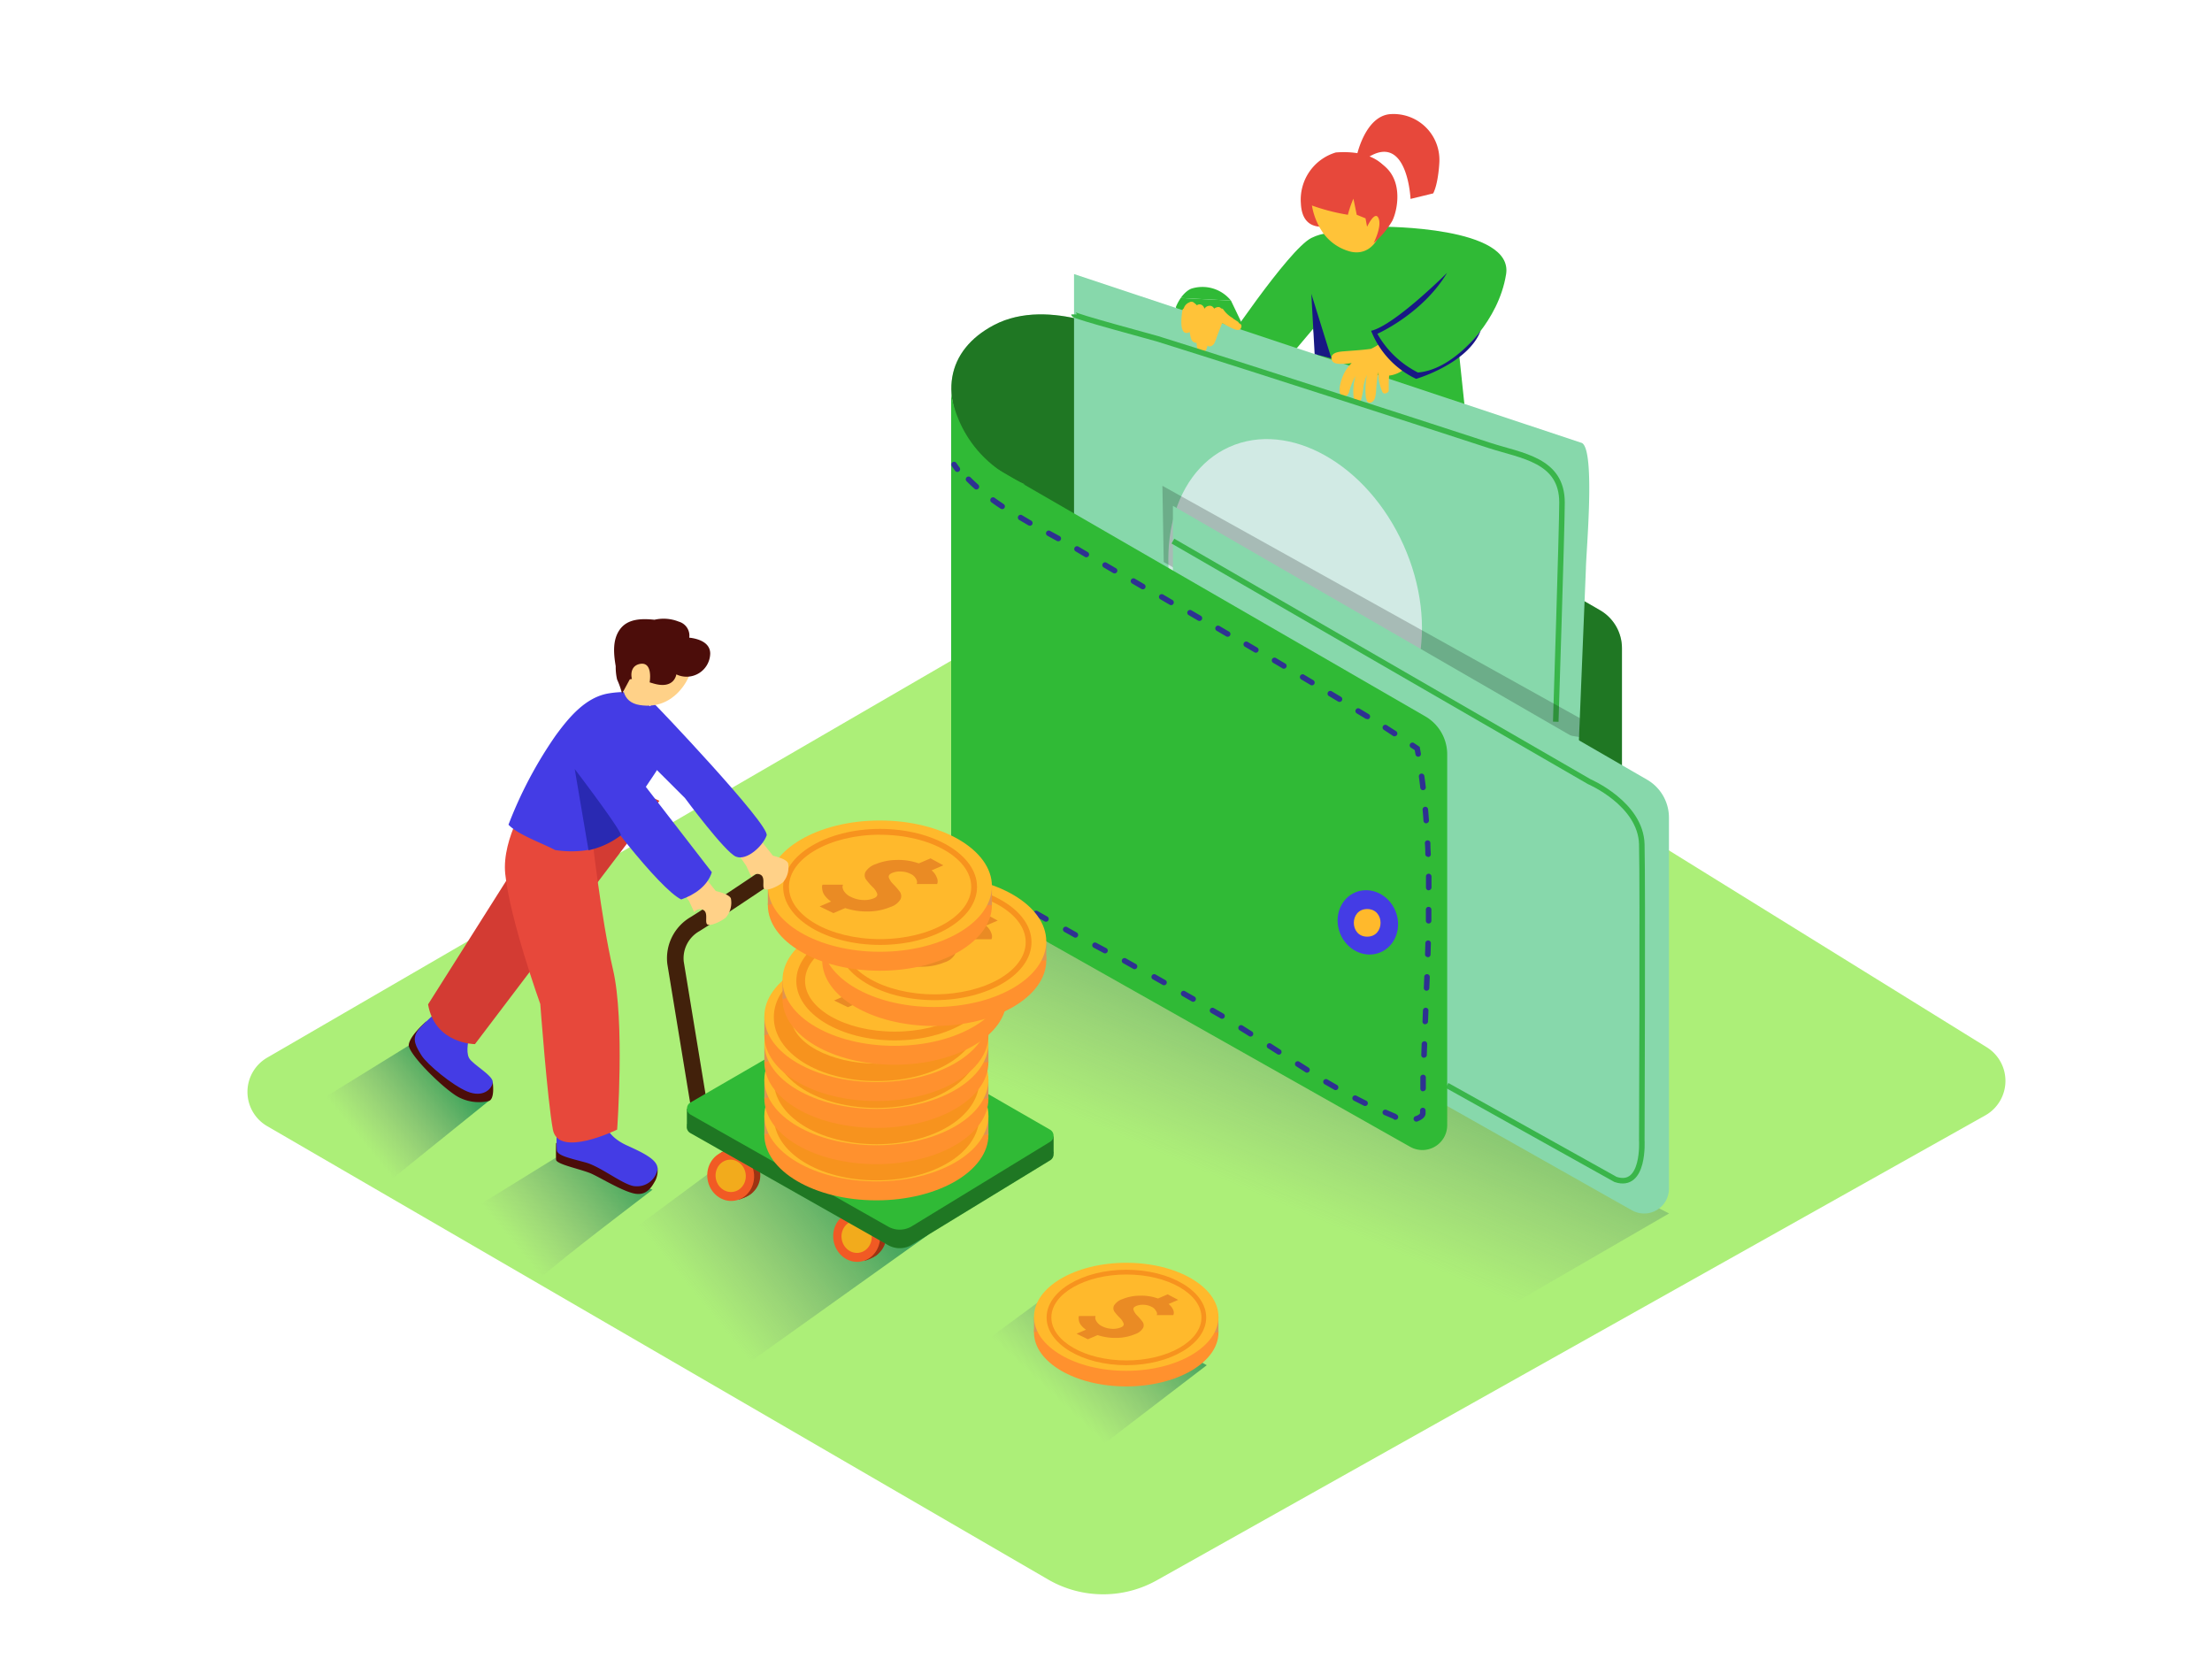 <svg id="Layer_1" data-name="Layer 1" xmlns="http://www.w3.org/2000/svg" xmlns:xlink="http://www.w3.org/1999/xlink" viewBox="0 0 400 300"><defs><linearGradient id="linear-gradient" x1="215.96" y1="211.13" x2="243.51" y2="145.55" gradientUnits="userSpaceOnUse"><stop offset="0" stop-color="gray" stop-opacity="0"/><stop offset="1" stop-color="#009245"/></linearGradient><linearGradient id="linear-gradient-2" x1="126.1" y1="234.55" x2="161.74" y2="205.36" xlink:href="#linear-gradient"/><linearGradient id="linear-gradient-3" x1="92" y1="223.78" x2="117.16" y2="203.18" xlink:href="#linear-gradient"/><linearGradient id="linear-gradient-4" x1="64.56" y1="205.19" x2="84.66" y2="188.72" xlink:href="#linear-gradient"/><linearGradient id="linear-gradient-5" x1="188.74" y1="250.68" x2="210.14" y2="227.8" xlink:href="#linear-gradient"/></defs><title>#31-40</title><path d="M209.22,285.75,359,201.7a7.16,7.16,0,0,0,.27-12.32L214.07,99.44a7.16,7.16,0,0,0-7.36-.11L48.31,191.26a7.16,7.16,0,0,0,0,12.38l141.25,82A19.84,19.84,0,0,0,209.22,285.75Z" fill="#acef78"/><path d="M252.68,247.89l49.14-28.46-123.3-62.79-42.08,31.09C142.77,191.58,246.47,243.88,252.68,247.89Z" fill="url(#linear-gradient)"/><path d="M129.42,250.71l38.48-27.46-26.29-21L99.53,233.37C105.85,237.21,123.21,246.7,129.42,250.71Z" fill="url(#linear-gradient-2)"/><path d="M118,215.13l-16.66-6.3L75,225.1c5.89,3.58,12.17,6.39,18,10C101,228,109.53,221.65,118,215.13Z" fill="url(#linear-gradient-3)"/><path d="M68.65,215,88.37,199.1,75.63,188,49.34,204.24C55.66,208.08,62.44,211,68.65,215Z" fill="url(#linear-gradient-4)"/><path d="M289.36,110.36,203.6,60.85v80.52l83,46.86a4.49,4.49,0,0,0,6.7-3.91V117.24A7.94,7.94,0,0,0,289.36,110.36Z" fill="#30ba36"/><path d="M222.6,54.36l-9.08-.48a8.71,8.71,0,0,0-.89,1.65l1.13,3.9,12.4,2.37Z" fill="#30ba36"/><path d="M244.54,43.22c-.62,0-3.21-2.24-7.38-.2s-16.78,21-16.78,21l8.55,5.54,8.55-10.13,2.43,16.26S249,82.64,265,74.9L263.85,64s7.11-5.73,8.5-14.41S249.94,41,249.94,41" fill="#30ba36"/><path d="M265,74.9a63.74,63.74,0,0,1,3.26,18L241.61,80.45l-1.71-4.72" fill="#ffc339"/><path d="M289.36,110.36,203.6,60.85v80.52l83,46.86a4.49,4.49,0,0,0,6.7-3.91V117.24A7.94,7.94,0,0,0,289.36,110.36Z" opacity="0.36"/><path d="M203.6,60.85s-13.74-7.41-23.88-2.06c-8.56,4.52-10.28,13-3.6,22.49s33.3,23.37,33.3,23.37" fill="#30ba36"/><path d="M203.6,60.85s-13.74-7.41-23.88-2.06c-8.56,4.52-10.28,13-3.6,22.49s33.3,23.37,33.3,23.37" opacity="0.36"/><path d="M286.08,80.11,194.22,49.56v80.52l83,46.86a4.49,4.49,0,0,0,6.7-3.91l2.86-70.18C286.8,100,288.53,81.53,286.08,80.11Z" fill="#87d8ab"/><path d="M241.56,27.57a8.9,8.9,0,0,0-6.32,9.2c.3,6.87,7.47,3.3,7.47,3.3l7.24.93s1.31-.27,1.79-6S247.35,27.12,241.56,27.57Z" fill="#e7483b"/><path d="M237.3,34.39c-.56,2.34.42,5.29,1.56,7.12a8.79,8.79,0,0,0,5.39,4c2.4.55,4.23-.78,5.16-2.95a10.16,10.16,0,0,0,.43-7.32,7.53,7.53,0,0,0-4.5-4.39,7.37,7.37,0,0,0-6.6,1.18A4.18,4.18,0,0,0,237.3,34.39Z" fill="#ffc339"/><path d="M236.38,36.84a36.53,36.53,0,0,0,7.36,2,18.86,18.86,0,0,1,1-2.91c.07.31.6,2.91.6,2.91l1.59.64.28,1.53s1.44-3.07,2.08-1.53-.91,4.49-.91,4.49a15.43,15.43,0,0,0,3.37-4c1.15-2.2,2.93-10.85-6.41-11.79S236.38,36.84,236.38,36.84Z" fill="#e7483b"/><path d="M245.36,28.12s1.47-7,5.92-7.47a8.29,8.29,0,0,1,9,8.69s-.15,3.72-1.11,5.63l-4.1,1s-.53-11.94-7.62-7.55" fill="#e7483b"/><path d="M249.37,62.25a10,10,0,0,1-1.46.83c-1.53.22-3.06.3-4.64.43-.73.06-2.58.11-2.5,1.28s1.53,1,2.24,1c.47,0,.95-.08,1.42-.14a7,7,0,0,0-1.54,2.21c-.36.84-1,2.7-.42,3.57s1.36,0,1.53-.67A11.25,11.25,0,0,1,245.13,68a9.51,9.51,0,0,0-.2,4.78.57.57,0,0,0,1,.13,13.91,13.91,0,0,0,.65-3.14,13.22,13.22,0,0,1,.61-2,13.48,13.48,0,0,0-.2,4.1.56.56,0,0,0,.13.3s0,.07,0,.1a.57.57,0,0,0,.71.54c.83-.22.92-1.22,1-2a32.65,32.65,0,0,1,.4-3.55,8.73,8.73,0,0,0,.75,3.62.49.49,0,0,0,.74.18.53.53,0,0,0,.41-.52c0-.54,0-1.08,0-1.62l.07-1a5.39,5.39,0,0,0,2.9-1.3A16.7,16.7,0,0,1,249.37,62.25Z" fill="#ffc339"/><path d="M215.37,52.22a3.57,3.57,0,0,0-.58.33,5.48,5.48,0,0,0-1.27,1.33l9.08.48A6.62,6.62,0,0,0,215.37,52.22Z" fill="#30ba36"/><path d="M224.23,58.53l-.21-.11a.47.47,0,0,0-.2-.27l-.81-.52a.42.42,0,0,0-.14-.14A5.14,5.14,0,0,1,221.24,56a.48.48,0,0,0-.42-.22.62.62,0,0,0-.6-.25,1.28,1.28,0,0,0-.66.28,1,1,0,0,0-.53-.48,1.13,1.13,0,0,0-1.24.51,1,1,0,0,0-.47-.69.78.78,0,0,0-.89.06,1.66,1.66,0,0,0-.41-.37l-.07-.07a.72.72,0,0,0-.89-.09,1.71,1.71,0,0,0-1,1.09.51.51,0,0,0-.26.39c-.11.82-.69,4.52,1.09,4a.48.48,0,0,0,.24-.17c0,.13,0,.25.06.38.13.82.27,1.59,1.2,1.64,0,.79.24,1.9.94,1.84a.45.45,0,0,0,.6-.32,2.47,2.47,0,0,0,.42-1.06c.19.21.47.27.88,0a.94.94,0,0,0,.15-.15.51.51,0,0,0,.23-.3,8.61,8.61,0,0,0,.44-1.13l.93-2.43.32.1a15.35,15.35,0,0,0,1.74.9c.47.2,1.24.45,1.41-.27A.51.51,0,0,0,224.23,58.53Z" fill="#ffc339"/><path d="M194.22,56.85c0,.35,14.22,4.14,15.14,4.43,10.77,3.37,21.51,6.82,32.25,10.28q13.89,4.47,27.77,9c5.78,1.88,13.08,2.59,13.08,10.31,0,4.57-1.13,39.64-1.13,39.64" fill="none" stroke="#39b54a" stroke-miterlimit="10"/><ellipse cx="234.2" cy="107.35" rx="21.48" ry="29.07" transform="translate(-23.42 105.39) rotate(-24.19)" fill="#d1eae4"/><ellipse cx="252.68" cy="157.97" rx="20.8" ry="28.15" transform="translate(-35.95 83.83) rotate(-17.61)" fill="#d1eae4"/><polyline points="285.56 133.27 285.7 129.87 210.2 87.85 210.44 101.63 257.7 128.91" opacity="0.2"/><path d="M297.86,141,212.1,91.47V172l83,46.86a4.49,4.49,0,0,0,6.7-3.91V147.85A7.94,7.94,0,0,0,297.86,141Z" fill="#87d8ab"/><path d="M212.1,97.85l75.29,43.5s9.32,4,9.5,11.33,0,53.51,0,53.51.55,8.85-4.75,7.09l-30.47-17" fill="none" stroke="#39b54a" stroke-miterlimit="10"/><path d="M257.7,129.52,172,80v80.52l83,46.86a4.49,4.49,0,0,0,6.7-3.91V136.39A7.94,7.94,0,0,0,257.7,129.52Z" fill="#30ba36"/><path d="M172,86.88V71s.93,11.35,13.38,16.6" fill="#30ba36"/><path d="M173.12,85.34a.5.5,0,0,1-.4-.2q-.3-.41-.59-.83a.5.5,0,1,1,.82-.57q.28.41.57.8a.5.5,0,0,1-.4.8Z" fill="#2e3192"/><path d="M252.18,133.16a.5.5,0,0,1-.27-.08L250.27,132a.5.5,0,1,1,.54-.84l1.65,1.06a.5.5,0,0,1-.27.92ZM247.23,130A.5.5,0,0,1,247,130l-1.66-1a.5.5,0,1,1,.53-.85l1.66,1a.5.5,0,0,1-.26.92Zm-5-3.07a.5.5,0,0,1-.26-.07l-1.67-1a.5.5,0,0,1,.51-.86l1.67,1a.5.5,0,0,1-.26.93Zm-5-3a.5.5,0,0,1-.25-.07l-1.68-1a.5.5,0,0,1,.51-.86l1.68,1a.5.5,0,0,1-.25.93Zm-5.06-3a.5.5,0,0,1-.25-.07l-1.69-1a.5.5,0,1,1,.5-.87l1.69,1a.5.5,0,0,1-.25.93Zm-5.08-2.91a.5.5,0,0,1-.25-.06l-1.7-1a.5.5,0,1,1,.49-.87l1.7,1a.5.5,0,0,1-.25.94Zm-5.1-2.88a.5.5,0,0,1-.25-.06l-1.7-1a.5.5,0,1,1,.49-.87l1.71,1a.5.5,0,0,1-.25.94Zm-5.11-2.86a.5.5,0,0,1-.24-.06l-1.71-1a.5.5,0,0,1,.49-.87l1.71,1a.5.5,0,0,1-.24.94Zm-5.12-2.86a.5.5,0,0,1-.24-.06l-1.71-1a.5.5,0,0,1,.49-.87l1.7,1a.5.5,0,0,1-.24.94Zm-5.11-2.86a.5.5,0,0,1-.25-.06l-1.7-1a.5.5,0,0,1,.49-.87l1.7,1a.5.5,0,0,1-.25.94Zm-5.11-2.88a.5.5,0,0,1-.25-.06l-1.7-1a.5.5,0,0,1,.5-.87l1.7,1a.5.5,0,0,1-.25.94Zm-5.09-2.9a.5.5,0,0,1-.25-.07l-1.69-1a.5.5,0,0,1,.5-.87l1.69,1a.5.5,0,0,1-.25.93Zm-5.09-2.9a.5.5,0,0,1-.24-.06l-1.71-.94a.5.5,0,1,1,.48-.88l1.72.94a.5.5,0,0,1-.24.94Zm-5.14-2.82a.5.5,0,0,1-.25-.06l-1.7-1a.5.5,0,0,1,.5-.86l1.69,1a.5.5,0,0,1-.25.94Zm-5-3a.5.5,0,0,1-.28-.08q-.83-.54-1.62-1.12a.5.5,0,1,1,.58-.81q.78.56,1.59,1.1a.5.5,0,0,1-.28.92Zm-4.66-3.54a.5.5,0,0,1-.33-.13q-.74-.66-1.44-1.36a.5.5,0,1,1,.71-.71q.68.68,1.4,1.32a.5.5,0,0,1-.33.87Z" fill="#2e3192"/><path d="M256.46,136.84a.5.5,0,0,1-.49-.42l-.14-.77-.65-.43a.5.5,0,1,1,.55-.83l1,.67.21,1.2a.5.5,0,0,1-.41.58Z" fill="#2e3192"/><path d="M256.22,202.82a.5.5,0,0,1-.18-1c.52-.2.74-.43.75-.51v-.49a.5.5,0,0,1,1,0v.5c0,.57-.51,1.09-1.39,1.43A.5.5,0,0,1,256.22,202.82Zm-3.88-.32a.5.5,0,0,1-.3-.1l-.1-.08-1.63-.7a.5.5,0,1,1,.4-.92l1.68.72.25.17a.5.5,0,0,1-.3.9ZM246.85,200a.5.5,0,0,1-.22-.05l-1.81-.92a.5.5,0,1,1,.46-.89l1.79.91a.5.5,0,0,1-.22.95Zm10.48-2.65h0a.5.5,0,0,1-.49-.51q0-1,0-2a.5.5,0,1,1,1,0q0,1,0,2A.5.5,0,0,1,257.33,197.32Zm-15.81-.22a.49.49,0,0,1-.25-.07l-1.75-1a.5.5,0,0,1,.52-.86l1.73,1a.5.5,0,0,1-.25.93Zm-5.17-3.15a.5.5,0,0,1-.27-.08l-1.7-1.09a.5.5,0,0,1,.54-.84l1.7,1.08a.5.5,0,0,1-.27.92Zm21.14-2.69h0a.5.5,0,0,1-.48-.52l.07-2a.52.52,0,0,1,.52-.48.5.5,0,0,1,.48.52l-.07,2A.5.5,0,0,1,257.48,191.26Zm-26.24-.58a.49.49,0,0,1-.27-.08l-1.7-1.08a.5.5,0,0,1,.54-.84l1.7,1.09a.5.5,0,0,1-.27.92Zm-5.11-3.26a.5.5,0,0,1-.27-.08l-1.71-1.07a.5.5,0,1,1,.53-.85l1.71,1.08a.5.5,0,0,1-.27.92Zm31.57-2.22h0a.5.5,0,0,1-.48-.52l.08-2a.51.51,0,0,1,.52-.48.5.5,0,0,1,.48.52l-.08,2A.5.5,0,0,1,257.7,185.2Zm-36.72-1a.49.49,0,0,1-.26-.07l-1.73-1a.5.5,0,0,1,.51-.86l1.73,1a.5.5,0,0,1-.26.93Zm-5.22-3.07a.5.5,0,0,1-.25-.07l-1.75-1a.5.5,0,0,1,.49-.87l1.75,1a.5.5,0,0,1-.25.93Zm42.18-2h0a.5.5,0,0,1-.48-.52l.08-2a.49.49,0,0,1,.52-.48.5.5,0,0,1,.48.52l-.08,2A.5.5,0,0,1,257.95,179.15Zm-47.46-1a.5.5,0,0,1-.24-.06l-1.77-1a.5.5,0,1,1,.48-.88l1.77,1a.5.5,0,0,1-.24.94Zm-5.32-2.9a.5.5,0,0,1-.24-.06l-1.78-1a.5.5,0,1,1,.47-.88l1.78,1a.5.5,0,0,1-.24.94Zm53-2.19h0a.5.5,0,0,1-.48-.52l.06-2a.51.51,0,0,1,.51-.49.5.5,0,0,1,.49.51l-.06,2A.5.5,0,0,1,258.17,173.1Zm-58.35-.67a.49.49,0,0,1-.23-.06l-1.78-.95a.5.5,0,1,1,.47-.88l1.78.95a.5.5,0,0,1-.23.94Zm-5.35-2.84a.5.5,0,0,1-.24-.06l-1.78-1a.5.5,0,0,1,.47-.88l1.78,1a.5.5,0,0,1-.24.94ZM258.33,167h0a.5.5,0,0,1-.49-.51q0-1,0-2a.49.49,0,0,1,.5-.5.5.5,0,0,1,.5.5q0,1,0,2A.5.5,0,0,1,258.33,167Zm-69.19-.32a.5.5,0,0,1-.24-.06l-1.77-1a.5.5,0,1,1,.48-.88l1.77,1a.5.5,0,0,1-.24.94Zm-5.3-2.92a.5.5,0,0,1-.25-.06l-1.76-1a.5.5,0,1,1,.5-.87l1.75,1a.5.5,0,0,1-.25.94ZM258.36,161a.5.5,0,0,1-.5-.5q0-1,0-2a.5.5,0,0,1,.49-.51.54.54,0,0,1,.51.49q0,1,0,2a.5.5,0,0,1-.5.5Zm-79.78-.2a.49.49,0,0,1-.25-.07l-1.74-1a.5.5,0,0,1,.51-.86l1.73,1a.5.5,0,0,1-.25.93Zm79.66-5.86a.5.5,0,0,1-.5-.48q0-1-.08-2a.5.5,0,1,1,1,0q0,1,.08,2a.5.5,0,0,1-.48.52Zm-.33-6.05a.5.5,0,0,1-.5-.46q-.07-1-.16-2a.5.5,0,0,1,.45-.54.51.51,0,0,1,.54.45q.09,1,.16,2a.5.5,0,0,1-.46.53Zm-.58-6a.5.5,0,0,1-.5-.44q-.12-1-.25-2a.5.5,0,0,1,.43-.56.51.51,0,0,1,.56.43q.14,1,.26,2a.5.5,0,0,1-.44.56Z" fill="#2e3192"/><path d="M173.35,157.62a.5.5,0,0,1-.26-.08l-.85-.53a.5.5,0,1,1,.53-.85l.85.53a.5.5,0,0,1-.26.92Z" fill="#2e3192"/><ellipse cx="247.35" cy="166.81" rx="5.4" ry="5.88" transform="translate(-44.37 104.28) rotate(-21.9)" fill="#443ce5"/><path d="M261.67,49.35s-9.49,9.48-13.73,10.47a16.21,16.21,0,0,0,8.14,8.69s9.39-2.73,11.68-8.73c0,0-5.09,7.07-11.35,7.58a17.47,17.47,0,0,1-7.34-7S257.23,56.76,261.67,49.35Z" fill="#181884"/><polygon points="237.13 53.13 240.76 64.8 237.73 64.03 237.13 53.13" fill="#181884"/><path d="M247.23,164.38c-3.22,0-3.22,5,0,5S250.46,164.38,247.23,164.38Z" fill="#ffb92c"/><path d="M118.88,211.07a4.18,4.18,0,0,1-.35,2.37c-.57,1-1.45,2.75-3.6,2.43s-6.26-2.86-8-3.64-6.31-1.67-6.37-2.5,0-3.05,0-3.05" fill="#4c0d0a"/><path d="M109.79,204s.54,1.75,3.6,3.14,6,2.77,5.44,4.61a3.75,3.75,0,0,1-3.91,2.76c-1.92,0-6.21-3.53-9-4.29s-5.06-1.23-5.21-2.15,0-5.75,0-5.75" fill="#443ce5"/><path d="M89.11,195.76s.42,3-.73,3.34a7.92,7.92,0,0,1-5.13-.54c-2.2-.92-8.69-7.11-9.32-9.36,0,0-.44-1.29,3.13-4.47" fill="#4c0d0a"/><path d="M84.81,187.71s-.63,2.38,0,3.59,4.5,3.22,4.29,4.47-1.82,2.74-4.57,1.62-7.37-5-8.31-6.54-1.78-2.84-.73-4.41,6.57-6.07,6.57-6.07" fill="#443ce5"/><path d="M104.8,138.3l14.44,6.51-33.35,44s-7.25,0-8.48-7.19Z" fill="#d33b33"/><path d="M144.15,158.31a9.63,9.63,0,0,0-5.46-1.81c-.87,0-.87,1.33,0,1.36a8.28,8.28,0,0,1,3.85,1c.74.41,2.72,1.64,2.61,2.68-.13,1.23-2.66-.82-3.19-1.18-1.14-.77-2.26-1.58-3.36-2.41-.7-.52-1.38.65-.68,1.17,1.15.86,8.32,7.07,8.63,2.8C146.66,160.4,145.28,159.14,144.15,158.31Z" fill="#e7483b"/><path d="M107,150.75s1.68,15.3,3.85,24.57.75,28.95.75,28.95-10.64,5.23-11.62,0-2.28-22.71-2.28-22.71-5.5-15.3-6.34-23.56c-.66-6.48,4.44-14,4.44-14" fill="#e7483b"/><path d="M126.63,201.31l-4.47-27.2a7.12,7.12,0,0,1,3.52-7c4.28-2.65,15.6-10.32,15.6-10.32s5.71-1.66,6.63,2.51c.63,2.87,5.22,25.48,5.22,25.48" fill="none" stroke="#42210b" stroke-miterlimit="10" stroke-width="3"/><path d="M176.07,211.32l-14.57,8.23a.68.68,0,0,0,.68,1.17l14.57-8.23A.68.68,0,0,0,176.07,211.32Z" fill="#e7483b"/><path d="M160.63,220.46c-.36-4.31-3.76-7.63-5.8-11.21a.68.68,0,0,0-1.17.69c1.51,2.66,3.63,5,4.82,7.84.85,2,1.2,4.19,0,6.15-.83,1.38-1.85,2.23-3.55,1.9q-1.93.37-1.64-1.8-1.38-2.2,1.33-2.66c.86-.12.49-1.43-.36-1.31-5.46.75-2.86,9,2.64,7.08C159.66,226.21,160.86,223.16,160.63,220.46Z" fill="#e7483b"/><path d="M137.38,211.58a4.24,4.24,0,1,1-8.36,1.29c-.38-2.48.36-4.82,3.49-5.14A4.48,4.48,0,0,1,137.38,211.58Z" fill="#9e3312"/><path d="M133.54,216.95a6.52,6.52,0,0,0,2.27-1.09c.95-.77.24-2.75.24-2.75" fill="#9e3312"/><ellipse cx="132.13" cy="212.63" rx="4.23" ry="4.55" transform="translate(-30.84 22.6) rotate(-8.76)" fill="#f15a24"/><ellipse cx="132.13" cy="212.63" rx="2.73" ry="2.93" transform="translate(-30.84 22.6) rotate(-8.76)" fill="#f2ab1c"/><path d="M160.15,222.6a4.24,4.24,0,1,1-8.36,1.29c-.38-2.48.36-4.82,3.49-5.14A4.48,4.48,0,0,1,160.15,222.6Z" fill="#9e3312"/><path d="M156.31,228a6.52,6.52,0,0,0,2.27-1.09c.95-.77.24-2.75.24-2.75" fill="#9e3312"/><ellipse cx="154.9" cy="223.65" rx="4.23" ry="4.55" transform="translate(-32.25 26.19) rotate(-8.76)" fill="#f15a24"/><ellipse cx="154.9" cy="223.65" rx="2.73" ry="2.93" transform="translate(-32.25 26.19) rotate(-8.76)" fill="#f2ab1c"/><path d="M124.84,204.89l35.77,20.27a4.23,4.23,0,0,0,4.29-.07l25-15.27a1.27,1.27,0,0,0,0-2.18L154.67,187.3a3.27,3.27,0,0,0-3.28,0l-26.56,15.38A1.27,1.27,0,0,0,124.84,204.89Z" fill="#30ba36"/><polygon points="124.22 203.54 124.22 200.47 126.75 202.36 124.22 203.54" fill="#30ba36"/><polygon points="190.52 205.47 190.52 208.61 187.82 207.04 190.52 205.47" fill="#30ba36"/><g opacity="0.36"><path d="M124.84,204.89l35.77,20.27a4.23,4.23,0,0,0,4.29-.07l25-15.27a1.27,1.27,0,0,0,0-2.18L154.67,187.3a3.27,3.27,0,0,0-3.28,0l-26.56,15.38A1.27,1.27,0,0,0,124.84,204.89Z"/><polygon points="124.22 203.54 124.22 200.47 126.75 202.36 124.22 203.54"/><polygon points="190.52 205.47 190.52 208.61 187.82 207.04 190.52 205.47"/></g><path d="M124.84,201.54l35.77,20.27a4.23,4.23,0,0,0,4.29-.07l25-15.27a1.27,1.27,0,0,0,0-2.18L154.67,184a3.27,3.27,0,0,0-3.28,0l-26.56,15.38A1.27,1.27,0,0,0,124.84,201.54Z" fill="#30ba36"/><ellipse cx="158.48" cy="205.19" rx="20.26" ry="11.87" fill="#ff912e"/><polygon points="138.22 205.19 138.22 201.76 140.42 204.5 138.22 205.19" fill="#e0944f"/><polygon points="178.74 201.76 178.74 205.19 176.16 205.19 178.05 202.44 178.74 201.76" fill="#e0944f"/><ellipse cx="158.48" cy="201.76" rx="20.26" ry="11.87" fill="#ffb92c"/><path d="M168.75,200.18a1.58,1.58,0,0,1,.16.9l-.08.31-3.7,0a1.68,1.68,0,0,0,.07-.31,1.38,1.38,0,0,0-.22-.67,2,2,0,0,0-.89-.82,4,4,0,0,0-1.74-.46,3.75,3.75,0,0,0-1.65.25q-.78.33-.6.87a3.2,3.2,0,0,0,.79,1.16,14.08,14.08,0,0,1,1.12,1.29,1.35,1.35,0,0,1,.2,1.43,3.19,3.19,0,0,1-1.8,1.4,10.64,10.64,0,0,1-3.92.82,12.54,12.54,0,0,1-4.29-.61l-2.13.91-2.49-1.21,2.07-.89a4.67,4.67,0,0,1-1-.89,2.63,2.63,0,0,1-.49-.83,2.71,2.71,0,0,1-.13-.67,1.45,1.45,0,0,1,0-.47l.07-.18h3.7a3,3,0,0,0-.09.37,1.57,1.57,0,0,0,.3.84,2.78,2.78,0,0,0,1.23,1,5.26,5.26,0,0,0,2.15.56,4.47,4.47,0,0,0,2-.32q.77-.33.58-.87a3.2,3.2,0,0,0-.82-1.16,11.84,11.84,0,0,1-1.13-1.29,1.33,1.33,0,0,1-.16-1.43,3.45,3.45,0,0,1,1.89-1.43,10.18,10.18,0,0,1,3.76-.74,10.86,10.86,0,0,1,4,.62l2.12-.91,2.32,1.26-2.13.91A3,3,0,0,1,168.75,200.18Z" fill="#ea8b24"/><path d="M158.51,213.45c-10.42,0-18.58-5.07-18.58-11.54s8.16-11.54,18.58-11.54,18.58,5.07,18.58,11.54S168.93,213.45,158.51,213.45Zm0-19.93c-8.36,0-15.43,3.84-15.43,8.39s7.07,8.39,15.43,8.39,15.43-3.84,15.43-8.39S166.88,193.52,158.51,193.52Z" fill="#f7931e"/><ellipse cx="158.48" cy="198.65" rx="20.26" ry="11.87" fill="#ff912e"/><polygon points="138.22 198.65 138.22 195.23 140.42 197.97 138.22 198.65" fill="#e0944f"/><polygon points="178.74 195.23 178.74 198.65 176.16 198.65 178.05 195.9 178.74 195.23" fill="#e0944f"/><ellipse cx="158.48" cy="195.23" rx="20.26" ry="11.87" fill="#ffb92c"/><path d="M168.75,193.64a1.58,1.58,0,0,1,.16.9l-.08.31-3.7,0a1.68,1.68,0,0,0,.07-.31,1.38,1.38,0,0,0-.22-.67,2,2,0,0,0-.89-.82,4,4,0,0,0-1.74-.46,3.75,3.75,0,0,0-1.65.25q-.78.33-.6.87a3.2,3.2,0,0,0,.79,1.16,14.08,14.08,0,0,1,1.12,1.29,1.35,1.35,0,0,1,.2,1.43,3.19,3.19,0,0,1-1.8,1.4,10.64,10.64,0,0,1-3.92.82,12.54,12.54,0,0,1-4.29-.61l-2.13.91-2.49-1.21,2.07-.89a4.67,4.67,0,0,1-1-.89,2.63,2.63,0,0,1-.49-.83,2.71,2.71,0,0,1-.13-.67,1.45,1.45,0,0,1,0-.47l.07-.18h3.7a3,3,0,0,0-.09.37,1.57,1.57,0,0,0,.3.84,2.78,2.78,0,0,0,1.23,1,5.26,5.26,0,0,0,2.15.56,4.47,4.47,0,0,0,2-.32q.77-.33.58-.87a3.2,3.2,0,0,0-.82-1.16,11.84,11.84,0,0,1-1.13-1.29,1.33,1.33,0,0,1-.16-1.43,3.45,3.45,0,0,1,1.89-1.43,10.18,10.18,0,0,1,3.76-.74,10.86,10.86,0,0,1,4,.62l2.12-.91,2.32,1.26-2.13.91A3,3,0,0,1,168.75,193.64Z" fill="#ea8b24"/><path d="M158.51,206.91c-10.42,0-18.58-5.07-18.58-11.54s8.16-11.54,18.58-11.54,18.58,5.07,18.58,11.54S168.93,206.91,158.51,206.91Zm0-19.93c-8.36,0-15.43,3.84-15.43,8.39s7.07,8.39,15.43,8.39,15.43-3.84,15.43-8.39S166.88,187,158.51,187Z" fill="#f7931e"/><ellipse cx="158.48" cy="192.09" rx="20.26" ry="11.87" fill="#ff912e"/><polygon points="138.22 192.09 138.22 188.66 140.42 191.4 138.22 192.09" fill="#e0944f"/><polygon points="178.74 188.66 178.74 192.09 176.16 192.09 178.05 189.34 178.74 188.66" fill="#e0944f"/><ellipse cx="158.48" cy="188.66" rx="20.26" ry="11.87" fill="#ffb92c"/><path d="M168.75,187.08a1.58,1.58,0,0,1,.16.9l-.08.31-3.7,0a1.68,1.68,0,0,0,.07-.31,1.38,1.38,0,0,0-.22-.67,2,2,0,0,0-.89-.82,4,4,0,0,0-1.74-.46,3.75,3.75,0,0,0-1.65.25q-.78.33-.6.87a3.2,3.2,0,0,0,.79,1.16,14.08,14.08,0,0,1,1.12,1.29,1.35,1.35,0,0,1,.2,1.43,3.19,3.19,0,0,1-1.8,1.4,10.64,10.64,0,0,1-3.92.82,12.54,12.54,0,0,1-4.29-.61l-2.13.91-2.49-1.21,2.07-.89a4.67,4.67,0,0,1-1-.89,2.63,2.63,0,0,1-.49-.83,2.71,2.71,0,0,1-.13-.67,1.45,1.45,0,0,1,0-.47l.07-.18h3.7a3,3,0,0,0-.09.37,1.57,1.57,0,0,0,.3.84,2.78,2.78,0,0,0,1.23,1,5.26,5.26,0,0,0,2.15.56,4.47,4.47,0,0,0,2-.32q.77-.33.58-.87a3.2,3.2,0,0,0-.82-1.16,11.84,11.84,0,0,1-1.13-1.29,1.33,1.33,0,0,1-.16-1.43,3.45,3.45,0,0,1,1.89-1.43,10.18,10.18,0,0,1,3.76-.74,10.86,10.86,0,0,1,4,.62l2.12-.91L170,185l-2.13.91A3,3,0,0,1,168.75,187.08Z" fill="#ea8b24"/><path d="M158.51,200.35c-10.42,0-18.58-5.07-18.58-11.54s8.16-11.54,18.58-11.54,18.58,5.07,18.58,11.54S168.93,200.35,158.51,200.35Zm0-19.93c-8.36,0-15.43,3.84-15.43,8.39s7.07,8.39,15.43,8.39,15.43-3.84,15.43-8.39S166.88,180.42,158.51,180.42Z" fill="#f7931e"/><ellipse cx="158.48" cy="187.24" rx="20.26" ry="11.87" fill="#ff912e"/><polygon points="138.22 187.24 138.22 183.81 140.42 186.55 138.22 187.24" fill="#e0944f"/><polygon points="178.74 183.81 178.74 187.24 176.16 187.24 178.05 184.49 178.74 183.81" fill="#e0944f"/><ellipse cx="158.48" cy="183.81" rx="20.26" ry="11.87" fill="#ffb92c"/><path d="M168.75,182.22a1.58,1.58,0,0,1,.16.9l-.08.31-3.7,0a1.68,1.68,0,0,0,.07-.31,1.38,1.38,0,0,0-.22-.67,2,2,0,0,0-.89-.82,4,4,0,0,0-1.74-.46,3.75,3.75,0,0,0-1.65.25q-.78.33-.6.87a3.2,3.2,0,0,0,.79,1.16,14.08,14.08,0,0,1,1.12,1.29,1.35,1.35,0,0,1,.2,1.43,3.19,3.19,0,0,1-1.8,1.4,10.64,10.64,0,0,1-3.92.82,12.54,12.54,0,0,1-4.29-.61l-2.13.91-2.49-1.21,2.07-.89a4.67,4.67,0,0,1-1-.89,2.63,2.63,0,0,1-.49-.83,2.71,2.71,0,0,1-.13-.67,1.45,1.45,0,0,1,0-.47l.07-.18h3.7a3,3,0,0,0-.09.37,1.57,1.57,0,0,0,.3.84,2.78,2.78,0,0,0,1.23,1,5.26,5.26,0,0,0,2.15.56,4.47,4.47,0,0,0,2-.32q.77-.33.58-.87a3.2,3.2,0,0,0-.82-1.16,11.84,11.84,0,0,1-1.13-1.29,1.33,1.33,0,0,1-.16-1.43,3.45,3.45,0,0,1,1.89-1.43,10.18,10.18,0,0,1,3.76-.74,10.86,10.86,0,0,1,4,.62l2.12-.91,2.32,1.26-2.13.91A3,3,0,0,1,168.75,182.22Z" fill="#ea8b24"/><path d="M158.51,195.49c-10.42,0-18.58-5.07-18.58-11.54s8.16-11.54,18.58-11.54S177.1,177.48,177.1,184,168.93,195.49,158.51,195.49Zm0-19.93c-8.36,0-15.43,3.84-15.43,8.39s7.07,8.39,15.43,8.39,15.43-3.84,15.43-8.39S166.88,175.57,158.51,175.57Z" fill="#f7931e"/><ellipse cx="161.76" cy="180.67" rx="20.26" ry="11.87" fill="#ff912e"/><polygon points="141.51 180.67 141.51 177.25 143.71 179.99 141.51 180.67" fill="#e0944f"/><polygon points="182.02 177.25 182.02 180.67 179.45 180.67 181.34 177.92 182.02 177.25" fill="#e0944f"/><ellipse cx="161.76" cy="177.25" rx="20.26" ry="11.87" fill="#ffb92c"/><path d="M172,175.66a1.58,1.58,0,0,1,.16.9l-.08.31-3.7,0a1.68,1.68,0,0,0,.07-.31,1.38,1.38,0,0,0-.22-.67,2,2,0,0,0-.89-.82,4,4,0,0,0-1.74-.46,3.75,3.75,0,0,0-1.65.25q-.78.33-.6.87a3.2,3.2,0,0,0,.79,1.16,14.08,14.08,0,0,1,1.12,1.29,1.35,1.35,0,0,1,.2,1.43,3.19,3.19,0,0,1-1.8,1.4,10.64,10.64,0,0,1-3.92.82,12.54,12.54,0,0,1-4.29-.61l-2.13.91-2.49-1.21,2.07-.89a4.67,4.67,0,0,1-1-.89,2.63,2.63,0,0,1-.49-.83,2.71,2.71,0,0,1-.13-.67,1.45,1.45,0,0,1,0-.47l.07-.18h3.7a3,3,0,0,0-.09.37,1.57,1.57,0,0,0,.3.84,2.78,2.78,0,0,0,1.23,1,5.26,5.26,0,0,0,2.15.56,4.47,4.47,0,0,0,2-.32q.77-.33.58-.87a3.2,3.2,0,0,0-.82-1.16,11.84,11.84,0,0,1-1.13-1.29,1.33,1.33,0,0,1-.16-1.43,3.45,3.45,0,0,1,1.89-1.43,10.18,10.18,0,0,1,3.76-.74,10.86,10.86,0,0,1,4,.62l2.12-.91,2.32,1.26-2.13.91A3,3,0,0,1,172,175.66Z" fill="#ea8b24"/><path d="M161.8,188.14c-9.81,0-17.8-4.82-17.8-10.75s8-10.75,17.8-10.75,17.8,4.82,17.8,10.75S171.61,188.14,161.8,188.14Zm0-19.93c-8.94,0-16.22,4.12-16.22,9.17s7.28,9.17,16.22,9.17S178,182.45,178,177.39,170.74,168.22,161.8,168.22Z" fill="#f7931e"/><ellipse cx="168.94" cy="173.66" rx="20.26" ry="11.87" fill="#ff912e"/><polygon points="148.68 173.66 148.68 170.23 150.89 172.97 148.68 173.66" fill="#e0944f"/><polygon points="189.2 170.23 189.2 173.66 186.63 173.66 188.51 170.9 189.2 170.23" fill="#e0944f"/><ellipse cx="168.94" cy="170.23" rx="20.26" ry="11.87" fill="#ffb92c"/><path d="M179.22,168.64a1.58,1.58,0,0,1,.16.9l-.08.31-3.7,0a1.68,1.68,0,0,0,.07-.31,1.38,1.38,0,0,0-.22-.67,2,2,0,0,0-.89-.82,4,4,0,0,0-1.74-.46,3.75,3.75,0,0,0-1.65.25q-.78.33-.6.87a3.2,3.2,0,0,0,.79,1.16,14.08,14.08,0,0,1,1.12,1.29,1.35,1.35,0,0,1,.2,1.43,3.19,3.19,0,0,1-1.8,1.4,10.64,10.64,0,0,1-3.92.82,12.54,12.54,0,0,1-4.29-.61l-2.13.91-2.49-1.21,2.07-.89a4.67,4.67,0,0,1-1-.89,2.63,2.63,0,0,1-.49-.83,2.71,2.71,0,0,1-.13-.67,1.45,1.45,0,0,1,0-.47l.07-.18h3.7a3,3,0,0,0-.09.37,1.57,1.57,0,0,0,.3.84,2.78,2.78,0,0,0,1.23,1,5.26,5.26,0,0,0,2.15.56,4.47,4.47,0,0,0,2-.32q.77-.33.58-.87a3.2,3.2,0,0,0-.82-1.16,11.84,11.84,0,0,1-1.13-1.29,1.33,1.33,0,0,1-.16-1.43,3.45,3.45,0,0,1,1.89-1.43,10.18,10.18,0,0,1,3.76-.74,10.86,10.86,0,0,1,4,.62l2.12-.91,2.32,1.26-2.13.91A3,3,0,0,1,179.22,168.64Z" fill="#ea8b24"/><path d="M169,180.86c-9.67,0-17.53-4.71-17.53-10.49s7.87-10.49,17.53-10.49,17.53,4.71,17.53,10.49S178.64,180.86,169,180.86Zm0-19.93c-9.09,0-16.48,4.23-16.48,9.44s7.39,9.44,16.48,9.44,16.48-4.23,16.48-9.44S178.06,160.93,169,160.93Z" fill="#f7931e"/><ellipse cx="159.11" cy="163.67" rx="20.26" ry="11.87" fill="#ff912e"/><polygon points="138.85 163.67 138.85 160.24 141.06 162.98 138.85 163.67" fill="#e0944f"/><polygon points="179.37 160.24 179.37 163.67 176.8 163.67 178.68 160.92 179.37 160.24" fill="#e0944f"/><ellipse cx="159.11" cy="160.24" rx="20.26" ry="11.87" fill="#ffb92c"/><path d="M169.39,158.65a1.58,1.58,0,0,1,.16.9l-.08.31-3.7,0a1.68,1.68,0,0,0,.07-.31,1.38,1.38,0,0,0-.22-.67,2,2,0,0,0-.89-.82,4,4,0,0,0-1.74-.46,3.75,3.75,0,0,0-1.65.25q-.78.33-.6.87a3.2,3.2,0,0,0,.79,1.16,14.08,14.08,0,0,1,1.12,1.29,1.35,1.35,0,0,1,.2,1.43,3.19,3.19,0,0,1-1.8,1.4,10.64,10.64,0,0,1-3.92.82,12.54,12.54,0,0,1-4.29-.61l-2.13.91-2.49-1.21,2.07-.89a4.67,4.67,0,0,1-1-.89,2.63,2.63,0,0,1-.49-.83,2.71,2.71,0,0,1-.13-.67,1.45,1.45,0,0,1,0-.47l.07-.18h3.7a3,3,0,0,0-.09.37,1.57,1.57,0,0,0,.3.84,2.78,2.78,0,0,0,1.23,1,5.26,5.26,0,0,0,2.15.56,4.47,4.47,0,0,0,2-.32q.77-.33.58-.87a3.2,3.2,0,0,0-.82-1.16,11.84,11.84,0,0,1-1.13-1.29,1.33,1.33,0,0,1-.16-1.43,3.45,3.45,0,0,1,1.89-1.43,10.18,10.18,0,0,1,3.76-.74,10.86,10.86,0,0,1,4,.62l2.12-.91,2.32,1.26-2.13.91A3,3,0,0,1,169.39,158.65Z" fill="#ea8b24"/><path d="M159.15,170.87c-9.67,0-17.53-4.71-17.53-10.49s7.86-10.49,17.53-10.49,17.53,4.71,17.53,10.49S168.81,170.87,159.15,170.87Zm0-19.93c-9.09,0-16.48,4.23-16.48,9.44s7.39,9.44,16.48,9.44,16.48-4.23,16.48-9.44S168.23,150.95,159.15,150.95Z" fill="#f7931e"/><path d="M126.26,157.13l3.18,4s2.41.51,2.73,1.34a4.13,4.13,0,0,1-.88,3.41c-.73.66-2.65,1.59-3.31,1.32s.2-2.12-.79-2.64a1.29,1.29,0,0,0-1.65.4l-.93-2-2.32-3.39" fill="#ffd188"/><path d="M136.6,150.75l3.18,4s2.41.51,2.73,1.34a4.13,4.13,0,0,1-.88,3.41c-.73.66-2.65,1.59-3.31,1.32s.2-2.12-.79-2.64a1.29,1.29,0,0,0-1.65.4l-.93-2-2.32-3.39" fill="#ffd188"/><path d="M112.08,151a8.06,8.06,0,0,1,.78-1.82l.24-.13,1.08-2.3.09.17c2.82-6.73,7.37-8.82,6.51-16a45.08,45.08,0,0,0-6.23-5.72,18.29,18.29,0,0,0-4.5.19c-4.18.7-7.18,4.35-9.56,7.6a75.43,75.43,0,0,0-8.54,16.14c1.73,1.84,6.17,3.36,8.43,4.58a18.8,18.8,0,0,0,6.38-.08A24.74,24.74,0,0,0,112.08,151Z" fill="#443ce5"/><path d="M117.92,126.88c.53.4,21.37,22.34,20.71,24.2s-3.56,4.62-5.54,3.83-9.23-10.6-9.23-10.6l-9.19-9.17Z" fill="#443ce5"/><path d="M123.19,162.65c2.45-.85,4.8-2.5,5.53-4.93l-14.69-19-6.29-11.88c-1.09.85-6.67,6.88-3.38,12.95S119.33,160.81,123.19,162.65Z" fill="#443ce5"/><path d="M124.56,122.35s-2.42,6.17-8.9,5.14-1.22-12.09,3.5-12S126,119.68,124.56,122.35Z" fill="#ffd188"/><path d="M124.64,115.31a2.63,2.63,0,0,0-1.9-2.9,7.37,7.37,0,0,0-4.39-.34c-2.3-.24-4.8-.2-6.21,1.69s-1.19,4.41-.8,6.71a10,10,0,0,0,.25,2.41,15.07,15.07,0,0,1,.9,2.55l1.38-2.55s.39-.46,4.24.7,4.19-1.63,4.19-1.63a4.28,4.28,0,0,0,6.13-3.79C128.4,115.9,125.67,115.42,124.64,115.31Z" fill="#4c0d0a"/><path d="M112.25,151.07c.51-.41-8.32-12-8.32-12l2.49,14.68A14.61,14.61,0,0,0,112.25,151.07Z" fill="#2929b2"/><path d="M115.62,120.08c-2.31.55-1.46,3.8-.13,4.86a.66.66,0,0,0,1-.16.62.62,0,0,0,.77-.39C117.66,123.13,118.06,119.51,115.62,120.08Z" fill="#ffd188"/><path d="M179.37,276.61l38.85-29.74-26.35-14.45L153.14,261C159.46,264.88,173.16,272.6,179.37,276.61Z" fill="url(#linear-gradient-5)"/><ellipse cx="203.66" cy="240.94" rx="16.68" ry="9.77" fill="#ff912e"/><polygon points="186.98 240.94 186.98 238.12 188.8 240.38 186.98 240.94" fill="#e0944f"/><polygon points="220.33 238.12 220.33 240.94 218.22 240.94 219.77 238.68 220.33 238.12" fill="#e0944f"/><ellipse cx="203.66" cy="238.12" rx="16.68" ry="9.77" fill="#ffb92c"/><path d="M212.12,236.81a1.3,1.3,0,0,1,.13.74l-.07.26-3,0a1.38,1.38,0,0,0,.06-.26A1.14,1.14,0,0,0,209,237a1.67,1.67,0,0,0-.74-.68,3.33,3.33,0,0,0-1.43-.37,3.08,3.08,0,0,0-1.36.21q-.64.27-.49.72a2.64,2.64,0,0,0,.65,1,11.59,11.59,0,0,1,.92,1.06,1.11,1.11,0,0,1,.17,1.17,2.62,2.62,0,0,1-1.48,1.15,8.76,8.76,0,0,1-3.23.67,10.32,10.32,0,0,1-3.53-.5l-1.75.75-2.05-1,1.7-.73a3.84,3.84,0,0,1-.82-.73,2.17,2.17,0,0,1-.4-.68,2.23,2.23,0,0,1-.1-.55,1.19,1.19,0,0,1,0-.38l.06-.14h3a2.43,2.43,0,0,0-.07.31,1.3,1.3,0,0,0,.25.69,2.28,2.28,0,0,0,1,.86,4.33,4.33,0,0,0,1.77.46,3.68,3.68,0,0,0,1.63-.26q.63-.27.48-.71a2.63,2.63,0,0,0-.67-1,9.75,9.75,0,0,1-.93-1.06,1.09,1.09,0,0,1-.13-1.18,2.84,2.84,0,0,1,1.55-1.17,8.38,8.38,0,0,1,3.1-.61,8.94,8.94,0,0,1,3.3.51l1.75-.75,1.91,1-1.75.75A2.49,2.49,0,0,1,212.12,236.81Z" fill="#ea8b24"/><path d="M203.69,246.87c-8,0-14.43-3.87-14.43-8.63s6.47-8.63,14.43-8.63,14.43,3.87,14.43,8.63S211.65,246.87,203.69,246.87Zm0-16.4c-7.48,0-13.57,3.48-13.57,7.77s6.09,7.77,13.57,7.77,13.57-3.48,13.57-7.77S211.17,230.47,203.69,230.47Z" fill="#f7931e"/></svg>